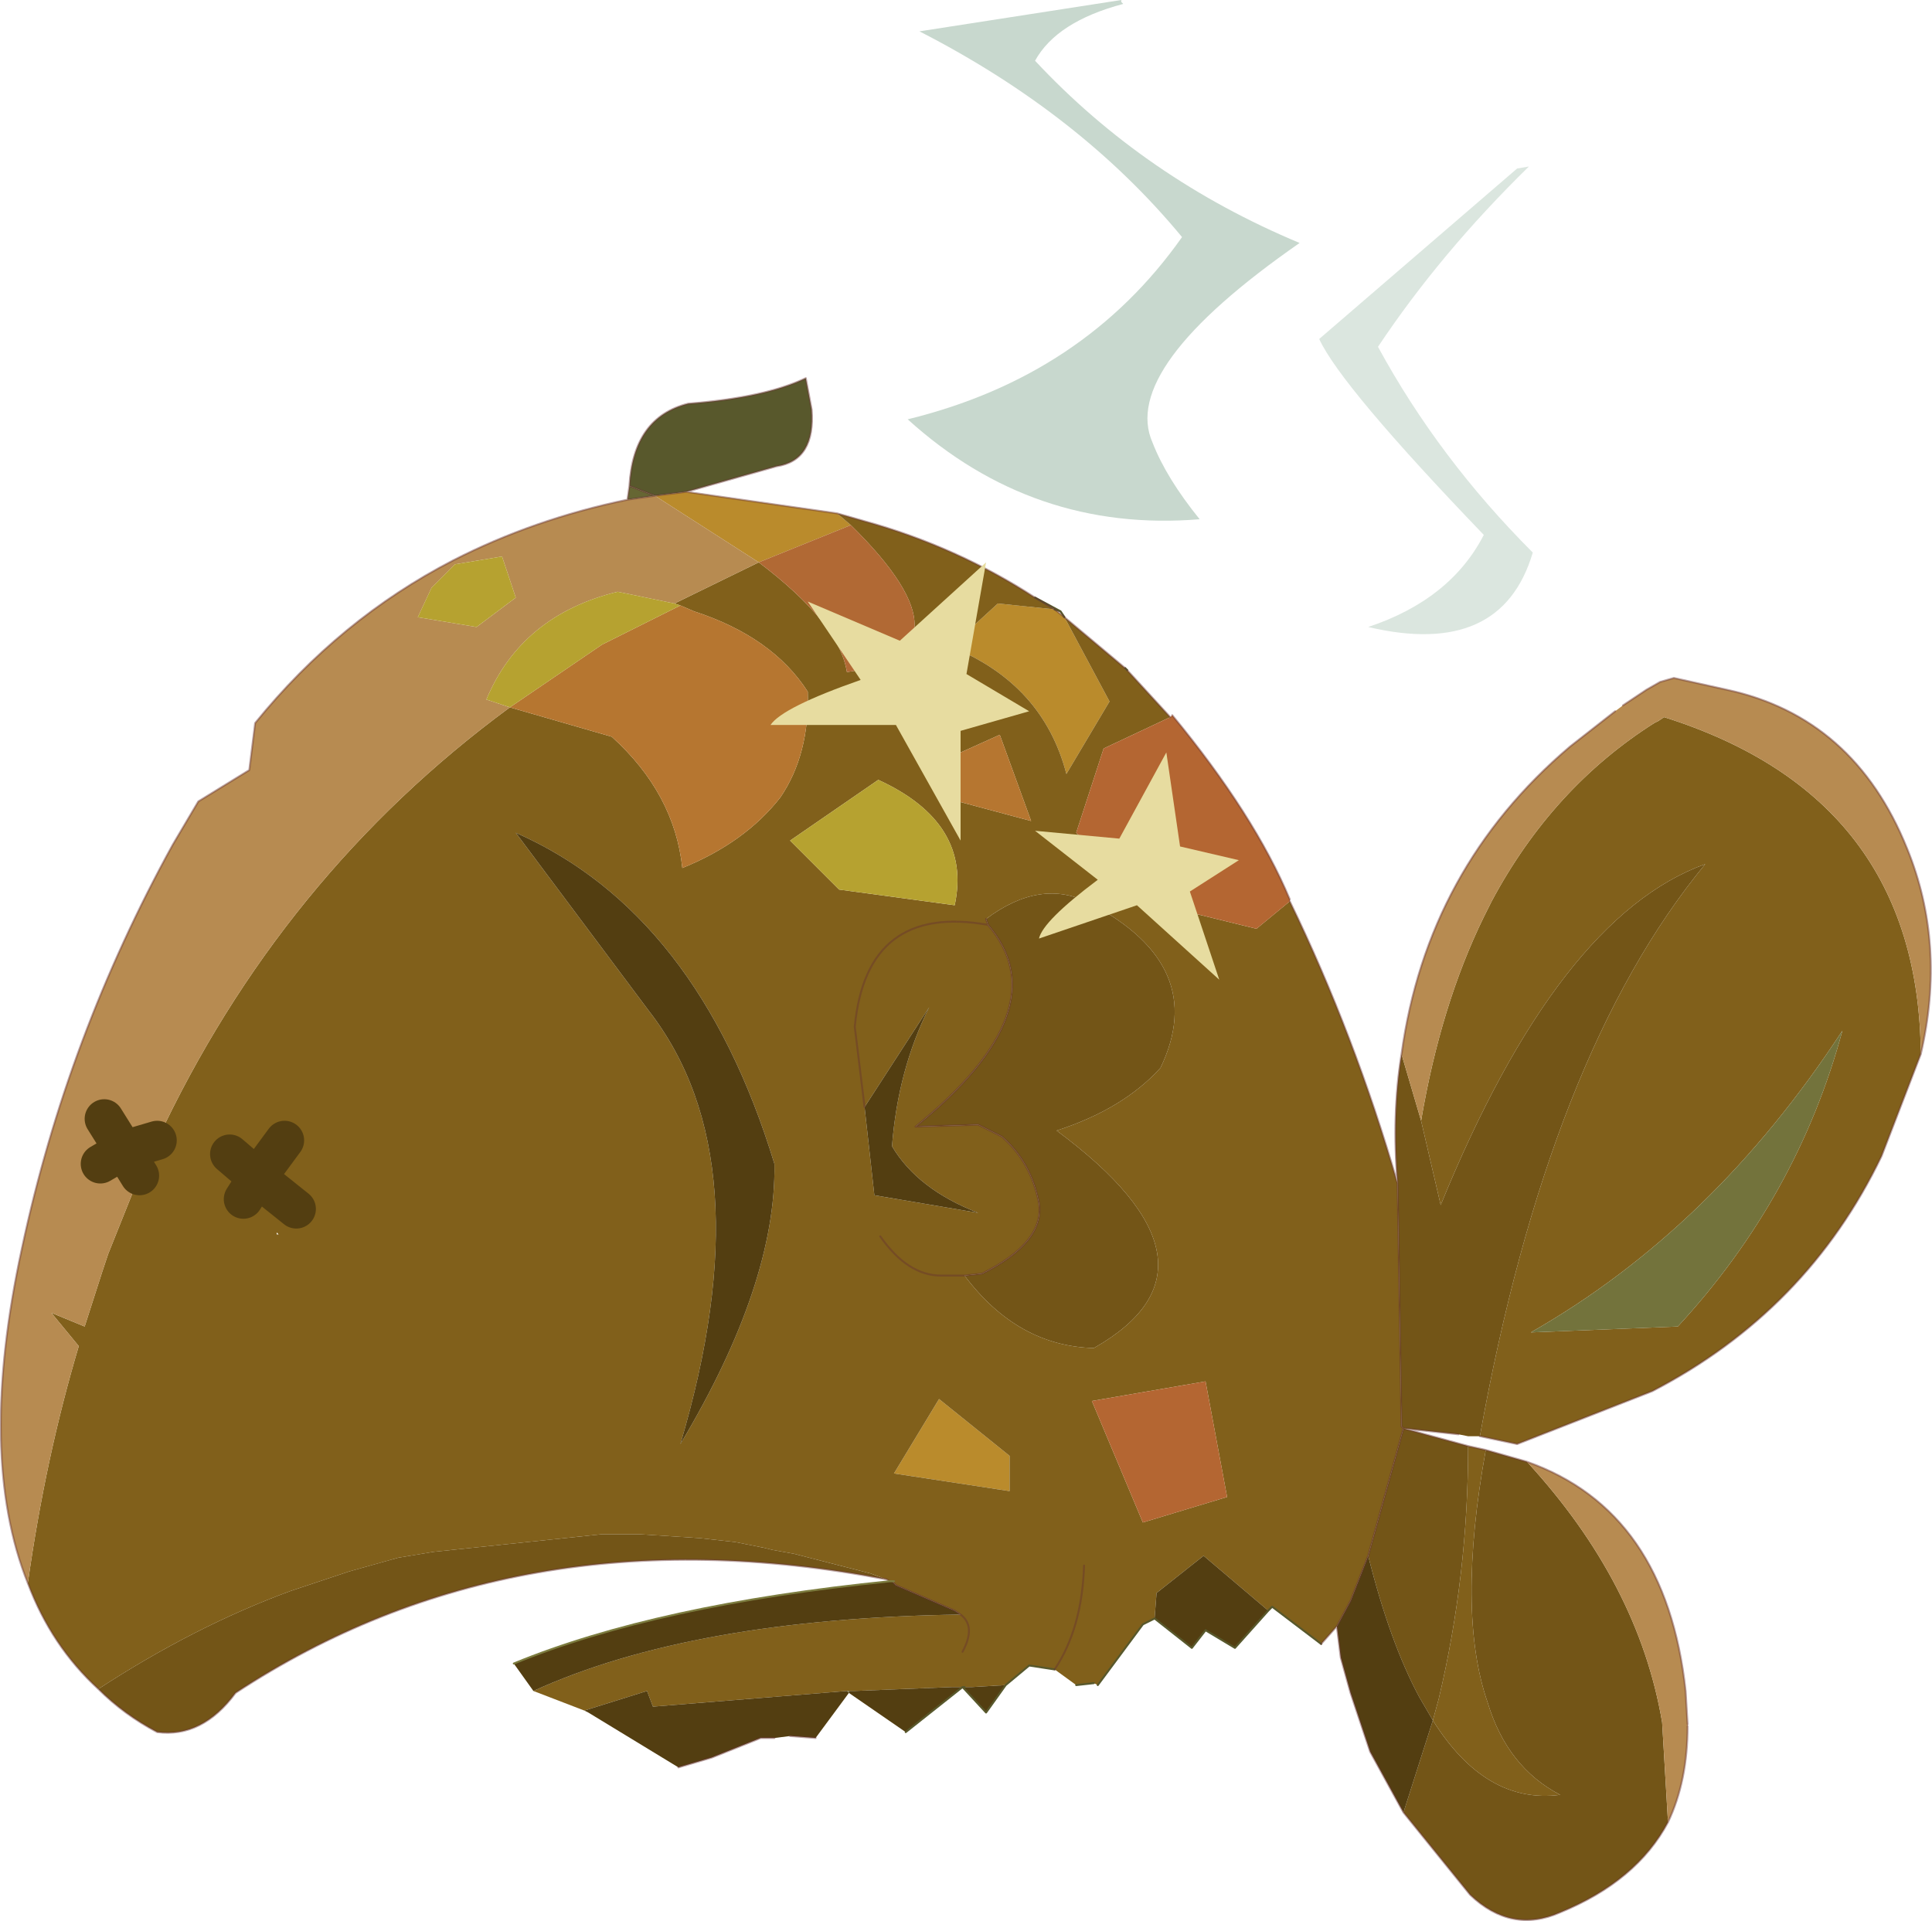 <svg viewBox="0 0 49.296 49.019" xmlns="http://www.w3.org/2000/svg" xmlns:xlink="http://www.w3.org/1999/xlink"><use transform="translate(.01)" width="49.25" height="49" xlink:href="#a"/><defs><g id="a"><path d="m2.55-12.9 1.15 2.15L2.6-8.9Q2-11.2-.35-12.15l1.2-1.1 1.45.15.25.2m-9.65-3.2 3.85.55.35.3-2.35.95L-7.9-16l.8-.1M1.15 9.4l-2.95-.45 1.15-1.9 1.8 1.45v.9" fill="#ba8b2c" fill-rule="evenodd" transform="translate(24.6 28.65)"/><path d="m1.8-13.4.5.3-1.45-.15-1.2 1.1Q2-11.2 2.6-8.9l1.1-1.85-1.15-2.15 1.55 1.3.05.05 1.1 1.2-1.7.8-.7 2.15L4.8-5.6l2.65.65.85-.7q1.65 3.4 2.75 7.2l.1 6.2.05.05-.9 3.25-.45 1.15-.35.65-.4.45-1.25-.95-.1.1-1.65-1.4-1.2.95-.05.65-.3.15-1.15 1.55-.1-.05-.45.05-.55-.4-.65-.1-.6.5-.85.05h-.5l-2.5.1H-3l-4.95.4-.15-.4-1.6.5-1.3-.5q4.05-1.85 10.9-1.95l-.15-.1-1.5-.65-.1-.1h.05-.1l-.1-.05-.4-.15-1.95-.5-.55-.1-.2-.05-.75-.15-.9-.1-1.55-.1h-.95l-4.3.45-.9.15-1.25.35-1.5.5q-2.45.9-4.9 2.5-1.2-1.1-1.8-2.7.45-3.2 1.3-6.05l-.7-.85.85.35.45-1.4.15-.45.8-2 .05-.15.1-.2.3-.55q3.15-6.75 9-11.05l2.6.75Q-7.4-8.4-7.2-6.5q1.6-.65 2.5-1.8.75-1.1.7-2.7-.9-1.4-2.9-2.05l-.35-.15-.15-.05 2.15-1.05Q-3.2-12.75-3-11.5q3.4-.5.1-3.75l-.35-.3.7.2q2.35.65 4.35 1.95M24.4-1.75l-1 2.6q-1.9 3.95-5.85 6L14.1 8.2l-.95-.2Q14.9-1.75 18.9-6.6q-3.75 1.35-6.75 8.7l-.5-2.15q.5-2.95 1.6-5.2l.2-.4Q15-8.55 17.6-10.2l.1-.05.15-.1q6.5 2.05 6.55 8.6m-11.55 10 .45.1q-.75 4.15.05 6.45.5 1.65 1.85 2.35-1.9.25-3.25-1.9l.15-.55q.75-3.15.75-6.45M1.7-7.7.9-9.9l-1.55.7.15.9.15.05 2.05.55M0 3.9q1.35 1.8 3.3 1.85Q7 3.65 2.35.2 4.05-.35 5-1.4 6.25-4 3.2-5.6q-1.25-.65-2.65.4l.05.15Q2.45-2.9-1.25.1L.35.05l.6.3q.75.65.95 1.7.15 1-1.45 1.8L0 3.9h-.6q-.85 0-1.55-1 .7 1 1.55 1H0m14.45 1.45 3.75-.15q3.05-3.3 4.2-7.55-3.3 5.05-7.95 7.7m-17-5.75-.25-2.05q.3-3.15 3.4-2.6-3.1-.55-3.4 2.6l.25 2.05.25 2.25 2.65.45Q-1.2 1.7-1.85.6q.15-1.95.95-3.55L-2.55-.4m7.1 10.6 2.15-.65-.55-2.95-2.9.5 1.3 3.1m-3.4-.8v-.9l-1.8-1.45-1.15 1.9 2.95.45m1.9 1.9Q3 12.9 2.3 13.95q.7-1.05.75-2.65M-2.2-8.75-4.45-7.2l1.25 1.25 2.95.4q.45-2.1-1.95-3.2m-9.25 1.35 3.4 4.55q2.95 3.8.8 11.05 2.45-4.1 2.4-7.15-1.95-6.4-6.6-8.45m11.4 20.9q.35-.65-.05-.95.4.3.05.95m-17-11.3-1-.8.7-.95-.7.95 1 .8m-.45.65-.05-.05v.05h.05m-.9-.9.35-.55-.7-.6.7.6-.35.55" fill="#81601b" fill-rule="evenodd" transform="translate(24.6 28.65)"/><path d="m5.25-10.35.05-.05q2.1 2.55 3 4.7v.05l-.85.7L4.8-5.6 2.85-7.4l.7-2.15 1.7-.8m-.7 20.55-1.3-3.1 2.9-.5.55 2.95-2.15.65" fill="#b46632" fill-rule="evenodd" transform="translate(24.6 28.65)"/><path d="m1.7-7.7-2.05-.55-.15-.05-.15-.9L.9-9.9l.8 2.2m-8.95-5.5.35.15q2 .65 2.9 2.05.05 1.6-.7 2.7-.9 1.15-2.5 1.8-.2-1.9-1.8-3.35l-2.6-.75 2.35-1.6 2-1" fill="#b67630" fill-rule="evenodd" transform="translate(24.6 28.65)"/><path d="M11.05 1.55q-.15-1.75.1-3.3l.5 1.7.5 2.15q3-7.35 6.75-8.7-4 4.85-5.75 14.6h-.3l-.25-.05-1.4-.15-.05-.05-.1-6.2m.15 6.25 1.65.45q0 3.3-.75 6.45l-.15.55-.35-.6q-.75-1.4-1.3-3.6l.9-3.25m2.1.55 1.05.3q2.85 3.1 3.45 6.65l.15 2.55q-.8 1.5-2.75 2.3-1.25.55-2.3-.45l-1.7-2.1.75-2.35q1.35 2.15 3.25 1.9-1.35-.7-1.85-2.35-.8-2.3-.05-6.45M-2 11.65q-9.45-1.8-16.6 2.9-.85 1.15-2 1-.85-.45-1.5-1.1 2.45-1.6 4.9-2.5l1.5-.5 1.25-.35.9-.15 4.3-.45h.95l1.55.1.9.1.75.15.2.05.55.1 1.95.5.4.15M.55-5.2q1.4-1.05 2.65-.4Q6.25-4 5-1.4 4.05-.35 2.35.2 7 3.65 3.3 5.75 1.35 5.7 0 3.9l.45-.05q1.6-.8 1.45-1.8Q1.7 1 .95.35l-.6-.3-1.6.05q3.7-3 1.85-5.15L.55-5.2" fill="#735517" fill-rule="evenodd" transform="translate(24.6 28.65)"/><path d="M11.15-1.75q.65-4.75 4.3-7.85l1.15-.9.2-.15.6-.4.35-.2.35-.1 1.35.3q3.25.7 4.6 4.05 1 2.45.35 5.25-.05-6.55-6.55-8.6l-.15.1-.1.05Q15-8.55 13.45-5.65l-.2.4q-1.1 2.25-1.6 5.2l-.5-1.7m3.2 10.4Q17.9 9.9 18.4 14.5l.05.85v.05q0 1.4-.5 2.45l-.15-2.55q-.6-3.55-3.45-6.65m-38.25 3.1q-1.3-3.25-.15-8.55 1.15-5.4 3.85-10.3l.65-1.1 1.3-.8.15-1.2q2.15-2.65 5.05-4.15Q-11-15.4-8.6-15.9l.7-.1 2.65 1.7-2.15 1.05-1.45-.3q-2.45.6-3.35 2.75l.6.2q-5.85 4.3-9 11.05l-.3.55-.15.1.05.1-.05.15-.8 2-.15.45-.45 1.4-.85-.35.7.85q-.85 2.85-1.3 6.05m12.1-26.2-1.2.2-.6.6-.35.75 1.5.25 1-.75-.35-1.05M-21.95-.1l.5.8-.6.35.6-.35-.5-.8m.9 1.45-.4-.65.85-.25-.85.25.4.65" fill="#b78b51" fill-rule="evenodd" transform="translate(24.6 28.65)"/><path d="M14.45 5.35q4.65-2.65 7.95-7.7-1.15 4.25-4.2 7.55l-3.75.15M0 14.4h-.05H0m-2.95.1v.05L-3 14.5h.05" fill="#73733c" fill-rule="evenodd" transform="translate(24.6 28.65)"/><path d="m11.2 17.6-.85-1.55-.5-1.5-.25-.9-.1-.8.35-.65.45-1.15q.55 2.2 1.3 3.6l.35.6-.75 2.35m-3.45-5.15-.85.95-.75-.45-.35.45-.95-.75.05-.65 1.2-.95 1.65 1.4m-6.7 1.9-.5.7-.6-.65-1.45 1.15-1.45-1-.85 1.15-.65-.05-.4.05h-.35l-1.25.5-.85.25-2.3-1.4-.1-.05 1.6-.5.15.4 4.95-.4.05.05v-.05h.15l2.5-.1h.5l.85-.05M-11 14.5l-.5-.7q3.65-1.5 9.6-2.1h.05l.1.1 1.5.65.15.1q-6.85.1-10.9 1.95M-2.55-.4-.9-2.95q-.8 1.6-.95 3.55.65 1.1 2.2 1.7l-2.65-.45-.25-2.25m-8.9-7q4.65 2.05 6.6 8.45.05 3.05-2.4 7.15Q-5.1.95-8.05-2.85l-3.4-4.55" fill="#533e11" fill-rule="evenodd" transform="translate(24.6 28.65)"/><path d="m-8.6-15.9.05-.35.65.25-.7.1" fill="#663" fill-rule="evenodd" transform="translate(24.6 28.65)"/><path d="M-8.55-16.25q.1-1.75 1.5-2.1 1.95-.15 3-.65l.15.8q.1 1.3-.9 1.45l-2.3.65-.8.1-.65-.25" fill="#58582c" fill-rule="evenodd" transform="translate(24.6 28.65)"/><path d="m-7.4-13.25.15.05-2 1-2.35 1.6-.6-.2q.9-2.15 3.35-2.75l1.45.3m-4.4-1.2.35 1.05-1 .75-1.5-.25.35-.75.6-.6 1.2-.2m9.6 5.7q2.4 1.1 1.95 3.2l-2.95-.4-1.25-1.25 2.25-1.55" fill="#b6a230" fill-rule="evenodd" transform="translate(24.6 28.65)"/><path d="M-2.9-15.25Q.4-12-3-11.5q-.2-1.25-2.25-2.8l2.35-.95" fill="#b16934" fill-rule="evenodd" transform="translate(24.6 28.65)"/><path d="m-1.75 11.8 1.5.65-1.5-.65" fill="#676736" fill-rule="evenodd" transform="translate(24.6 28.65)"/><path d="m-20.9 1-.1.2-.05-.1.15-.1" fill="#b6c173" fill-rule="evenodd" transform="translate(24.6 28.65)"/><path d="m26.9 15.55.15.05-.65-.35m.75.5-.1-.15m6.65 26.35L32.45 41l-.1.1-.85.95-.75-.45-.35.45-.95-.75-.3.15L28 43m-.1-.05-.45.05m-.55-.4-.65-.1-.6.5-.5.7-.6-.65-1.45 1.15m5.6-27.15.05.05m-4.2 25.95h.05" fill="none" stroke="#58582c" stroke-linecap="round" stroke-linejoin="round" stroke-width=".05"/><path d="m26.4 15.25.5.3m.25.2-.25-.2m3 2.7q2.1 2.55 3 4.7m0 .05q1.65 3.4 2.75 7.2-.15-1.75.1-3.3.65-4.75 4.3-7.85l1.15-.9m.2-.15.6-.4.35-.2.35-.1 1.35.3q3.25.7 4.6 4.05 1 2.45.35 5.25l-1 2.6q-1.9 3.95-5.85 6l-3.45 1.35-.95-.2m-.55-.05-1.4-.15-.05-.05.05.05 1.65.45.45.1 1.05.3q3.55 1.25 4.05 5.85l.05.85m0 .05q0 1.4-.5 2.45-.8 1.5-2.75 2.3-1.25.55-2.3-.45l-1.7-2.1-.85-1.55-.5-1.5-.25-.9-.1-.8-.4.45m-12.9 2.4-.65-.05m-.4.05h-.35l-1.25.5-.85.25m5.5-4.75h-.1l-.1-.05Q13.15 38.5 6 43.2q-.85 1.15-2 1-.85-.45-1.5-1.1Q1.3 42 .7 40.4q-1.3-3.25-.15-8.55 1.15-5.4 3.85-10.3l.65-1.1 1.3-.8.15-1.2q2.15-2.65 5.05-4.15 2.05-1.05 4.45-1.55l.05-.35q.1-1.75 1.5-2.1 1.95-.15 3-.65l.15.8q.1 1.3-.9 1.45l-2.3.65 3.85.55.7.2q2.35.65 4.35 1.95m2.35 1.85 1.1 1.2M24.6 32.55H24q-.85 0-1.55-1m2.75-7.95-.05-.15m2-7.7 1.55 1.3m7.1 19.4-.9 3.25-.45 1.15-.35.65m1.55-11.3.1 6.2M24.6 32.55l.45-.05q1.6-.8 1.45-1.8-.2-1.05-.95-1.7l-.6-.3-1.6.05q3.7-3 1.85-5.15-3.1-.55-3.4 2.6l.25 2.05M26.9 42.6q.7-1.05.75-2.65M16 12.75l.7-.1-.65-.25m.65.25.8-.1m5.25 27.8.1.1 1.5.65.15.1q.4.3.05.95" fill="none" stroke="#663232" stroke-linecap="round" stroke-linejoin="round" stroke-opacity=".431" stroke-width=".05"/><path d="M13.1 42.45q3.65-1.5 9.6-2.1h.1" fill="none" stroke="#7c7c3f" stroke-linecap="round" stroke-linejoin="round" stroke-width=".05"/><path d="m-17.35.45-.7.95 1 .8m-1.7-1.4.7.6-.35.55m-2.2-1.5-.85.25.4.65m-1-.3.6-.35-.5-.8" fill="none" stroke="#533e11" stroke-linecap="round" stroke-linejoin="round" transform="translate(24.6 28.65)"/><path d="m.05-11.45 1.6.95-1.75.5v2.8l-1.65-2.95h-3.2q.3-.45 2.3-1.15l-1.35-2 2.35 1 2.2-2-.5 2.85m5.1 2 .35 2.4L7-6.7l-1.25.8.75 2.25-2.1-1.9-2.5.85q.1-.45 1.5-1.5L1.8-7.45l2.15.2 1.2-2.2" fill="#e7dca0" fill-rule="evenodd" transform="translate(24.6 28.65)"/><path d="M4.05-28.55 4-28.6v-.05l-5.15.8q4.1 2.1 6.7 5.25-2.5 3.55-7 4.65 3.2 2.9 7.45 2.55-.85-1.05-1.2-1.95-.85-1.9 3.75-5.1Q4.6-24.1 1.8-27.1q.55-1 2.25-1.45" fill="#c8d8ce" fill-rule="evenodd" transform="translate(24.6 28.65)"/><path d="m14.4-24.4-.3.05L9.05-20q.55 1.2 4.2 5-.85 1.65-2.95 2.35 3.4.8 4.2-1.9-2.4-2.4-3.95-5.25 1.6-2.4 3.85-4.6" fill="#c9d9cf" fill-opacity=".663" fill-rule="evenodd" transform="translate(24.6 28.65)"/></g></defs></svg>